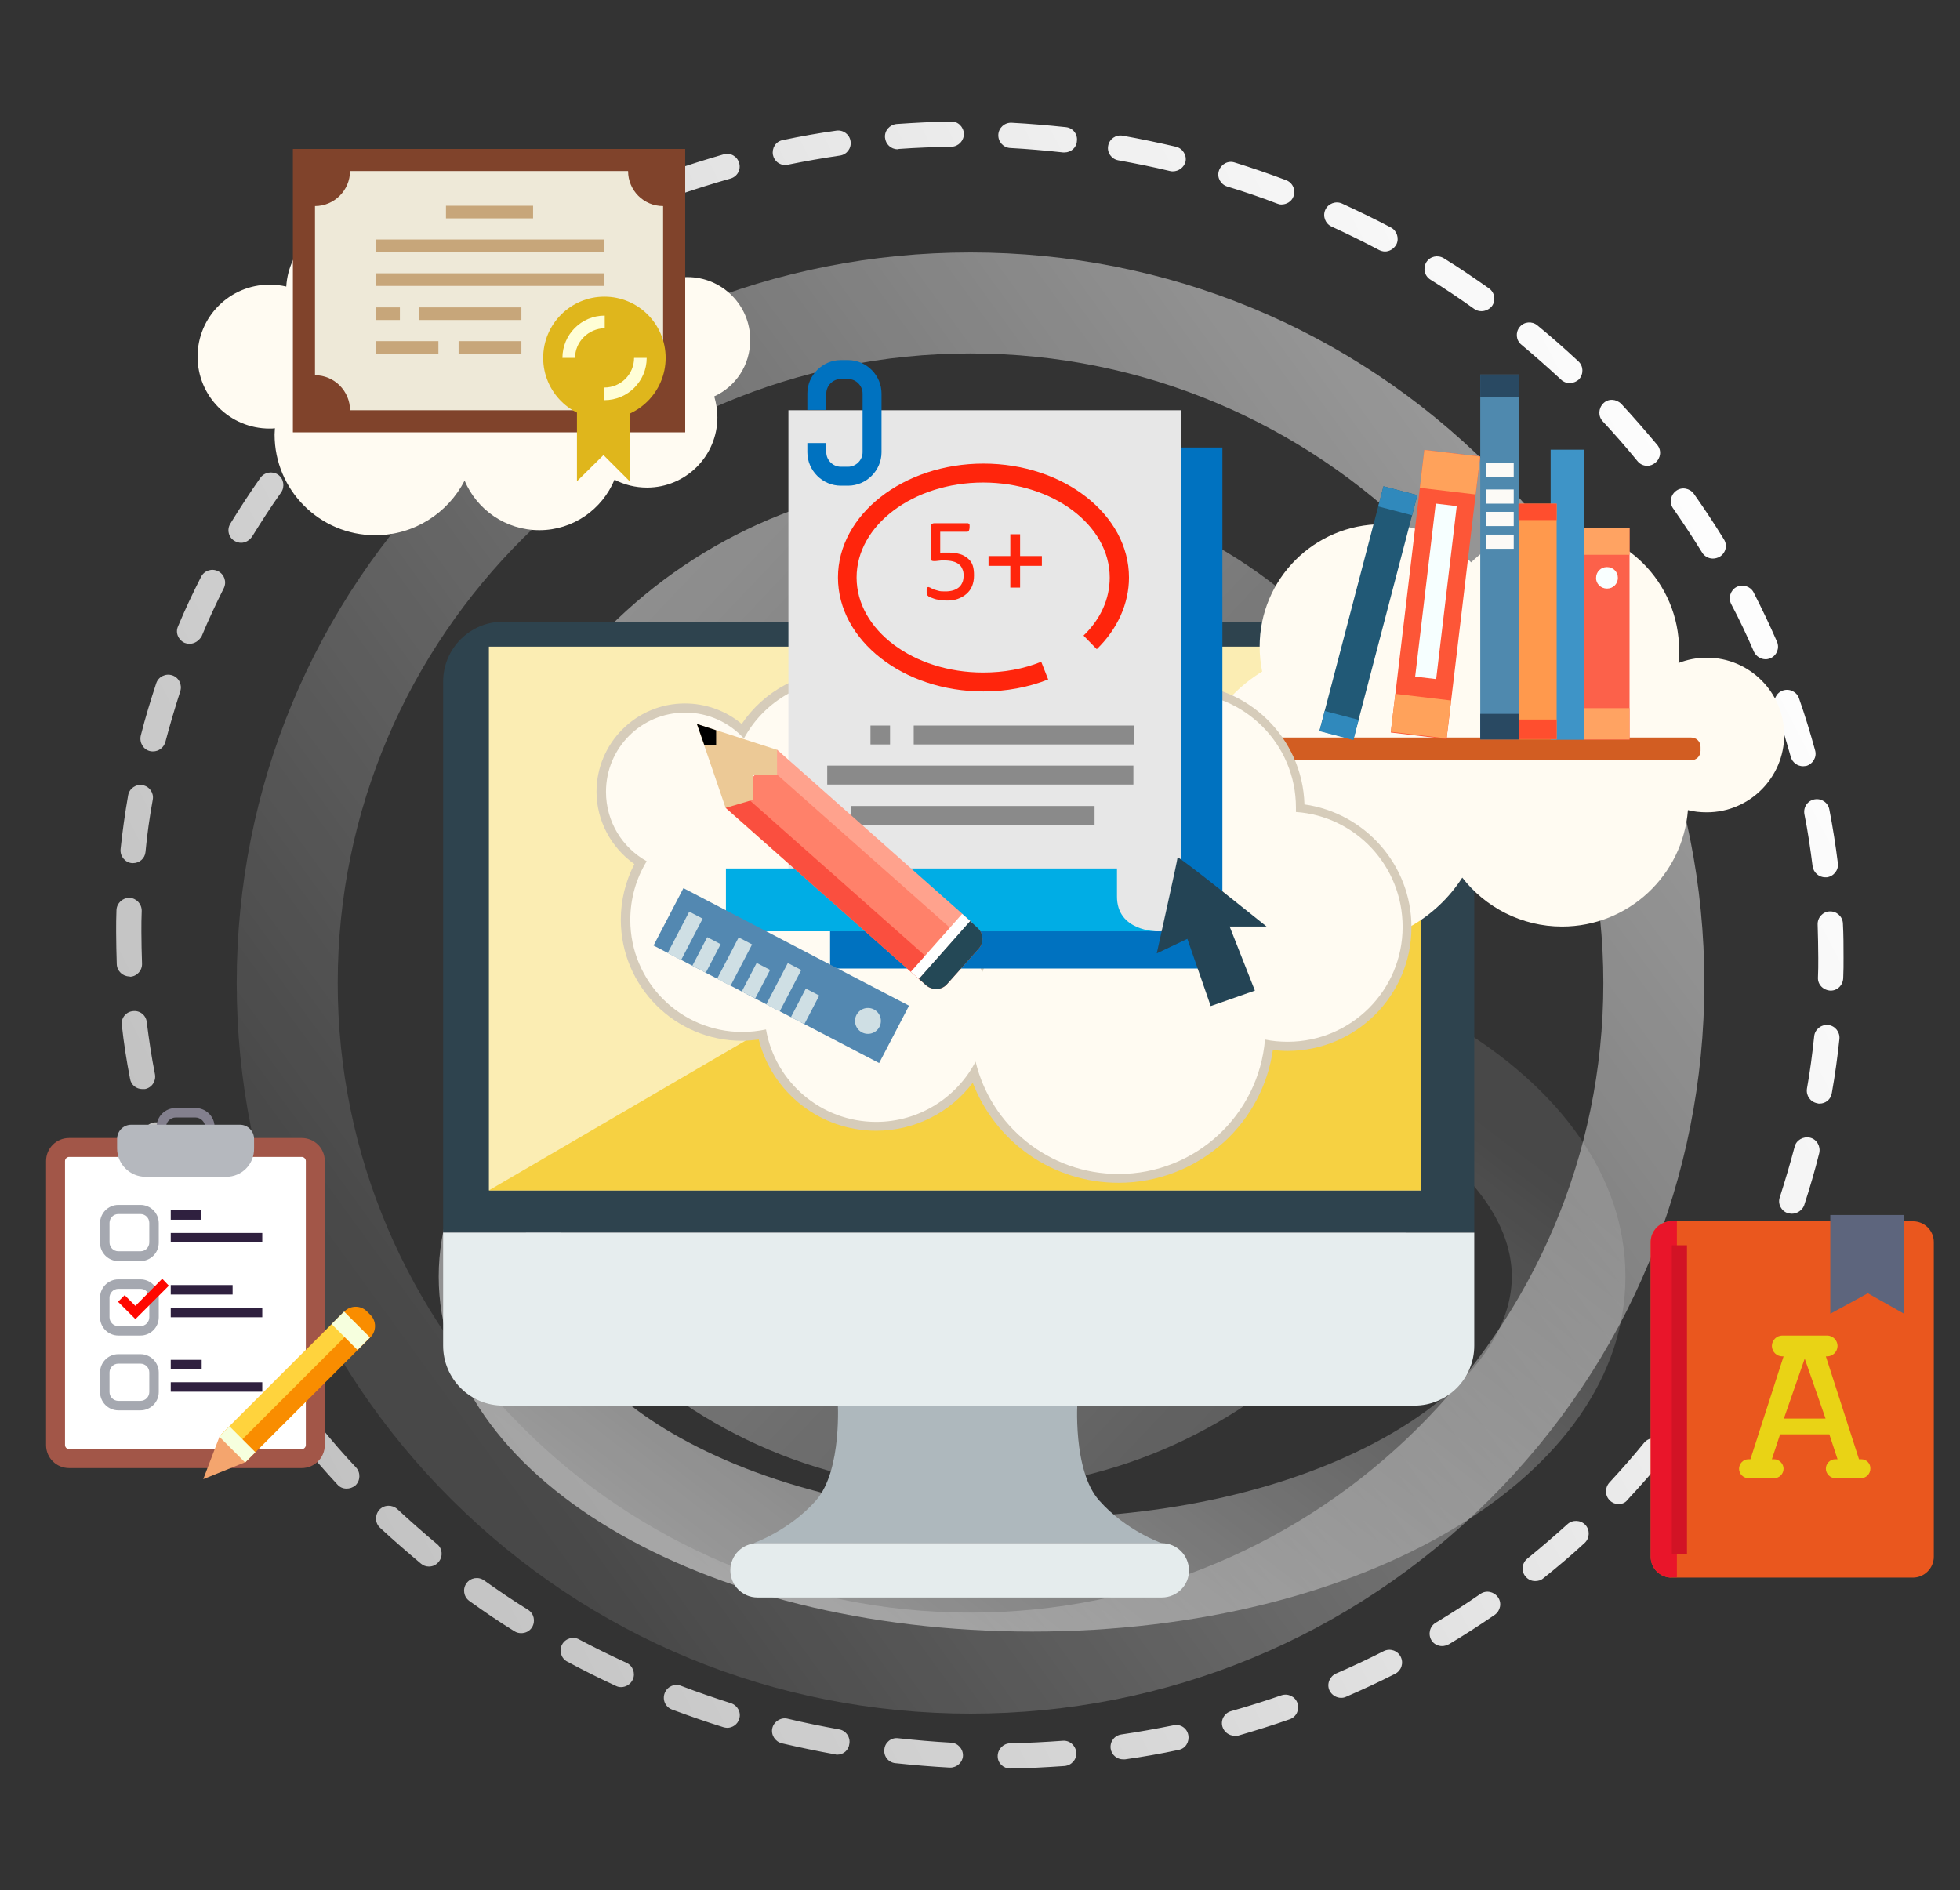 <svg width="621" height="599" viewBox="0 0 621 599" fill="none" xmlns="http://www.w3.org/2000/svg">
<rect x="0" y="0" width="621" height="599" fill="#333333" stroke="none"/>
<path d="M307.5 543C245.4 543 187 518.9 143.1 475.2C99.2 431.5 75 373.3 75 311.5C75 249.6 99.2 191.5 143.1 147.8C187 104.1 245.4 80 307.5 80C369.6 80 428 104.1 471.9 147.8C515.8 191.5 540 249.7 540 311.5C540 373.3 515.8 431.5 471.9 475.2C428 518.9 369.6 543 307.5 543ZM307.5 112C196.9 112 107 201.5 107 311.5C107 421.5 196.9 511 307.5 511C418.1 511 508 421.5 508 311.5C508 201.5 418.1 112 307.5 112Z" fill="url(#paint0_linear_544_441)"/>
<path d="M306 472C394.366 472 466 400.366 466 312C466 223.634 394.366 152 306 152C217.634 152 146 223.634 146 312C146 400.366 217.634 472 306 472Z" fill="url(#paint1_linear_544_441)"/>
<path d="M327 517C221.6 517 139 467.6 139 404.5C139 341.4 221.6 292 327 292C432.4 292 515 341.4 515 404.5C515 467.6 432.4 517 327 517ZM327 328C284.6 328 245 337 215.5 353.4C189.7 367.7 175 386.3 175 404.5C175 422.6 189.8 441.3 215.5 455.6C245 472 284.6 481 327 481C369.4 481 409 472 438.5 455.6C464.3 441.3 479 422.7 479 404.5C479 386.4 464.2 367.7 438.5 353.4C409 337 369.4 328 327 328Z" fill="url(#paint2_linear_544_441)"/>
<path d="M320.1 560.4C317.9 560.4 316.1 558.7 316.1 556.5C316.1 554.3 317.8 552.5 320 552.4C325.6 552.3 331.2 552 336.7 551.6C338.9 551.4 340.8 553.1 341 555.3C341.2 557.5 339.5 559.4 337.3 559.6C331.6 560 325.8 560.3 320.1 560.4ZM301.1 560.1C301 560.1 301 560.1 300.9 560.1C295.2 559.8 289.4 559.3 283.7 558.7C281.5 558.5 279.9 556.5 280.2 554.3C280.4 552.1 282.4 550.5 284.6 550.8C290.1 551.4 295.8 551.9 301.3 552.2C303.5 552.3 305.2 554.2 305.1 556.4C305 558.4 303.2 560.1 301.1 560.1ZM355.9 557.5C353.9 557.5 352.2 556.1 351.9 554.1C351.6 551.9 353.1 549.9 355.3 549.6C360.8 548.8 366.3 547.8 371.8 546.7C374 546.2 376.1 547.6 376.5 549.8C376.9 552 375.6 554.1 373.4 554.5C367.8 555.7 362.1 556.7 356.4 557.5C356.3 557.5 356.1 557.5 355.9 557.5ZM265.3 556C265.1 556 264.8 556 264.6 555.9C259 554.9 253.3 553.7 247.7 552.4C245.6 551.9 244.2 549.7 244.7 547.6C245.2 545.5 247.4 544.1 249.5 544.6C254.9 545.9 260.4 547 265.9 548C268.1 548.4 269.5 550.5 269.1 552.6C268.9 554.6 267.2 556 265.3 556ZM391.1 550C389.4 550 387.8 548.8 387.3 547.1C386.7 545 387.9 542.8 390.1 542.2C395.4 540.7 400.8 539 406 537.2C408.1 536.5 410.4 537.6 411.1 539.7C411.8 541.8 410.7 544.1 408.6 544.8C403.2 546.7 397.7 548.4 392.2 550C391.8 550 391.4 550 391.1 550ZM230.4 547.5C230 547.5 229.6 547.4 229.2 547.3C223.7 545.6 218.3 543.7 212.9 541.7C210.8 540.9 209.8 538.6 210.6 536.5C211.4 534.4 213.7 533.4 215.8 534.2C221 536.2 226.3 538 231.6 539.7C233.7 540.4 234.9 542.6 234.2 544.7C233.7 546.4 232.1 547.5 230.4 547.5ZM424.9 538C423.4 538 421.9 537.1 421.2 535.6C420.3 533.6 421.3 531.2 423.3 530.3C428.4 528.1 433.5 525.7 438.4 523.2C440.4 522.2 442.8 523 443.8 525C444.8 527 444 529.4 442 530.4C436.9 533 431.7 535.4 426.4 537.7C426 537.9 425.5 538 424.9 538ZM196.8 534.6C196.2 534.6 195.7 534.5 195.1 534.2C189.9 531.8 184.7 529.2 179.7 526.5C177.8 525.5 177 523 178.1 521.1C179.1 519.2 181.6 518.4 183.5 519.5C188.4 522.1 193.5 524.6 198.5 526.9C200.5 527.8 201.4 530.2 200.5 532.2C199.8 533.7 198.3 534.6 196.8 534.6ZM456.9 521.6C455.5 521.6 454.2 520.9 453.5 519.7C452.4 517.8 453 515.3 454.9 514.2C459.7 511.3 464.4 508.3 469 505.1C470.8 503.8 473.3 504.3 474.6 506.1C475.9 507.9 475.4 510.4 473.6 511.7C468.9 514.9 464 518.1 459.1 521C458.3 521.4 457.6 521.6 456.9 521.6ZM165.1 517.5C164.4 517.5 163.6 517.3 163 516.9C158.1 513.9 153.3 510.6 148.7 507.3C146.9 506 146.5 503.5 147.8 501.7C149.1 499.9 151.6 499.5 153.4 500.8C157.9 504 162.6 507.2 167.3 510.1C169.2 511.3 169.7 513.7 168.6 515.6C167.8 516.9 166.5 517.5 165.1 517.5ZM486.4 501C485.2 501 484.1 500.5 483.3 499.5C481.9 497.8 482.2 495.3 483.9 493.9C488.2 490.4 492.5 486.7 496.6 483C498.2 481.5 500.8 481.6 502.3 483.2C503.8 484.8 503.7 487.4 502.1 488.9C497.9 492.8 493.5 496.5 489 500.1C488.2 500.8 487.3 501 486.4 501ZM135.9 496.4C135 496.4 134.1 496.1 133.4 495.5C129 491.8 124.6 488 120.4 484.1C118.8 482.6 118.7 480.1 120.2 478.4C121.7 476.8 124.2 476.7 125.9 478.2C130 482 134.2 485.7 138.5 489.3C140.2 490.7 140.4 493.2 139 494.9C138.2 495.9 137.1 496.4 135.9 496.4ZM512.8 476.6C511.8 476.6 510.8 476.2 510.1 475.5C508.5 474 508.4 471.5 509.9 469.8C513.7 465.7 517.4 461.5 520.9 457.2C522.3 455.5 524.8 455.2 526.5 456.6C528.2 458 528.5 460.5 527.1 462.2C523.5 466.6 519.6 471 515.7 475.2C515 476.2 513.9 476.6 512.8 476.6ZM109.8 471.7C108.7 471.7 107.7 471.3 106.9 470.4C103 466.2 99.2 461.8 95.6 457.4C94.2 455.7 94.5 453.2 96.2 451.8C97.9 450.4 100.4 450.7 101.8 452.4C105.3 456.7 109 461 112.8 465C114.3 466.6 114.2 469.2 112.6 470.7C111.7 471.4 110.8 471.7 109.8 471.7ZM535.5 448.7C534.7 448.7 533.9 448.5 533.2 448C531.4 446.7 531 444.2 532.2 442.4C535.4 437.8 538.5 433.1 541.3 428.4C542.4 426.5 544.9 425.9 546.8 427C548.7 428.1 549.3 430.6 548.2 432.5C545.2 437.4 542.1 442.3 538.8 447C538 448.1 536.8 448.7 535.5 448.7ZM87.2 443.7C85.9 443.7 84.7 443.1 83.9 442C80.6 437.3 77.4 432.4 74.4 427.6C73.2 425.7 73.8 423.3 75.7 422.1C77.6 420.9 80 421.5 81.2 423.4C84.1 428.1 87.2 432.8 90.4 437.4C91.7 439.2 91.2 441.7 89.4 443C88.8 443.5 88 443.7 87.2 443.7ZM554 417.9C553.4 417.9 552.8 417.8 552.2 417.5C550.2 416.5 549.4 414.1 550.4 412.1C552.9 407.1 555.2 402 557.4 396.9C558.3 394.9 560.6 393.9 562.6 394.8C564.6 395.7 565.6 398 564.7 400C562.5 405.3 560.1 410.6 557.5 415.7C556.9 417.1 555.5 417.9 554 417.9ZM68.6 412.9C67.1 412.9 65.7 412.1 65 410.7C62.4 405.6 59.9 400.3 57.6 395.1C56.7 393.1 57.7 390.7 59.7 389.8C61.7 388.9 64.1 389.9 65 391.9C67.2 397 69.6 402.1 72.1 407C73.1 409 72.3 411.4 70.4 412.4C69.8 412.8 69.2 412.9 68.6 412.9ZM567.7 384.6C567.3 384.6 566.9 384.5 566.4 384.4C564.3 383.7 563.2 381.4 563.9 379.4C565.6 374.1 567.2 368.7 568.6 363.4C569.1 361.3 571.3 360 573.5 360.5C575.6 361 576.9 363.2 576.4 365.4C575 371 573.4 376.5 571.6 382C571 383.5 569.4 384.6 567.7 384.6ZM54.4 379.9C52.7 379.9 51.2 378.9 50.6 377.2C48.7 371.8 47 366.2 45.5 360.7C44.9 358.6 46.2 356.4 48.3 355.8C50.4 355.2 52.6 356.5 53.2 358.6C54.7 363.9 56.3 369.3 58.1 374.6C58.8 376.7 57.7 379 55.6 379.7C55.3 379.8 54.9 379.9 54.4 379.9ZM576.5 349.7C576.3 349.7 576 349.7 575.8 349.6C573.6 349.2 572.2 347.2 572.5 345C573.5 339.5 574.2 334 574.8 328.4C575 326.2 577 324.6 579.2 324.8C581.4 325 583 327 582.8 329.2C582.2 334.9 581.4 340.7 580.4 346.3C580.1 348.4 578.4 349.7 576.5 349.7ZM45.1 345.1C43.2 345.1 41.5 343.8 41.2 341.8C40.1 336.2 39.2 330.4 38.6 324.8C38.3 322.6 39.9 320.6 42.1 320.4C44.3 320.1 46.3 321.7 46.5 323.9C47.2 329.4 48 334.9 49.1 340.4C49.5 342.6 48.1 344.7 45.9 345.1C45.6 345.1 45.4 345.1 45.1 345.1ZM580 313.9C577.7 313.8 575.9 312 576 309.8C576.1 307.8 576.1 305.7 576.1 303.6C576.1 300.1 576 296.5 575.9 293C575.8 290.8 577.5 288.9 579.7 288.8C581.9 288.7 583.8 290.4 583.9 292.6C584.1 296.2 584.1 299.9 584.1 303.5C584.1 305.6 584.1 307.8 584 309.9C583.9 312.2 582.2 313.9 580 313.9ZM41 309.4C38.9 309.4 37.1 307.7 37 305.6C36.9 302.2 36.8 298.7 36.8 295.3C36.8 293 36.8 290.7 36.9 288.4C37 286.2 38.8 284.5 41 284.5C43.2 284.6 44.9 286.4 44.9 288.6C44.8 290.8 44.8 293.1 44.8 295.3C44.8 298.6 44.9 302 45 305.3C45.1 307.5 43.4 309.4 41.2 309.5C41.1 309.4 41.1 309.4 41 309.4ZM578.3 278C576.3 278 574.6 276.5 574.3 274.5C573.6 269 572.8 263.4 571.7 258C571.3 255.8 572.7 253.7 574.9 253.3C577.1 252.9 579.2 254.3 579.6 256.5C580.7 262.1 581.6 267.9 582.3 273.5C582.6 275.7 581 277.7 578.8 278C578.6 278 578.4 278 578.3 278ZM42.2 273.5C42.1 273.5 41.9 273.5 41.8 273.5C39.6 273.3 38 271.3 38.2 269.1C38.8 263.4 39.6 257.7 40.6 252C41 249.8 43.1 248.4 45.2 248.8C47.4 249.2 48.8 251.3 48.4 253.4C47.4 258.9 46.6 264.5 46.1 270C45.9 272 44.2 273.5 42.2 273.5ZM571.3 242.8C569.5 242.8 567.9 241.6 567.4 239.9C565.9 234.6 564.3 229.2 562.4 223.9C561.7 221.8 562.8 219.5 564.9 218.8C567 218.1 569.3 219.2 570 221.3C571.9 226.7 573.6 232.3 575.1 237.8C575.7 239.9 574.4 242.1 572.3 242.7C572 242.7 571.7 242.8 571.3 242.8ZM48.5 238.1C48.2 238.1 47.8 238.1 47.5 238C45.4 237.5 44.1 235.3 44.6 233.1C46 227.5 47.7 222 49.5 216.5C50.2 214.4 52.5 213.3 54.6 214C56.7 214.7 57.8 217 57.1 219.1C55.4 224.4 53.8 229.8 52.4 235.1C51.9 236.9 50.3 238.1 48.5 238.1ZM559.4 208.9C557.9 208.9 556.4 208 555.7 206.5C553.5 201.4 551.1 196.3 548.5 191.4C547.5 189.4 548.3 187 550.2 186C552.2 185 554.6 185.8 555.6 187.7C558.2 192.8 560.7 198 563 203.3C563.9 205.3 563 207.7 560.9 208.6C560.4 208.8 559.9 208.9 559.4 208.9ZM60 204C59.5 204 59 203.9 58.5 203.7C56.5 202.8 55.5 200.5 56.4 198.5C58.6 193.2 61.1 187.9 63.7 182.8C64.7 180.8 67.1 180 69.1 181C71.1 182 71.9 184.4 70.9 186.4C68.4 191.4 66 196.5 63.9 201.6C63 203.1 61.6 204 60 204ZM542.7 177C541.4 177 540 176.3 539.3 175.1C536.4 170.4 533.3 165.7 530.1 161.1C528.8 159.3 529.3 156.8 531.1 155.5C532.9 154.2 535.4 154.7 536.7 156.5C540 161.2 543.2 166 546.2 170.9C547.4 172.8 546.8 175.2 544.9 176.4C544.2 176.8 543.4 177 542.7 177ZM76.4 172C75.7 172 75 171.8 74.3 171.4C72.4 170.3 71.8 167.8 73 165.9C76 161 79.2 156.1 82.5 151.4C83.8 149.6 86.3 149.2 88.1 150.4C89.9 151.7 90.3 154.2 89.1 156C85.9 160.5 82.8 165.3 79.9 170C79 171.3 77.7 172 76.4 172ZM521.9 147.6C520.7 147.6 519.6 147.1 518.8 146.1C515.3 141.8 511.6 137.6 507.8 133.5C506.3 131.9 506.4 129.4 508 127.8C509.6 126.2 512.1 126.4 513.7 128C517.6 132.2 521.4 136.6 525.1 141C526.5 142.7 526.2 145.2 524.5 146.6C523.7 147.3 522.8 147.6 521.9 147.6ZM97.2 142.7C96.3 142.7 95.4 142.4 94.7 141.8C93 140.4 92.8 137.9 94.2 136.2C97.8 131.8 101.7 127.4 105.6 123.3C107.1 121.7 109.6 121.6 111.3 123.1C112.9 124.6 113 127.1 111.5 128.8C107.7 132.8 104 137.1 100.4 141.3C99.5 142.2 98.3 142.7 97.2 142.7ZM497.3 121.4C496.3 121.4 495.3 121 494.6 120.3C490.5 116.5 486.3 112.8 482 109.2C480.3 107.8 480.1 105.3 481.5 103.6C482.9 101.9 485.4 101.7 487.1 103.1C491.5 106.7 495.9 110.6 500.1 114.5C501.7 116 501.8 118.5 500.3 120.2C499.4 121 498.3 121.4 497.3 121.4ZM122 116.6C120.9 116.6 119.8 116.2 119 115.3C117.5 113.7 117.6 111.1 119.3 109.6C123.5 105.7 127.9 102 132.4 98.4C134.1 97 136.6 97.3 138 99C139.4 100.7 139.1 103.2 137.4 104.6C133.1 108.1 128.8 111.7 124.7 115.5C123.9 116.3 123 116.6 122 116.6ZM469.4 98.6C468.6 98.6 467.8 98.4 467.1 97.9C462.6 94.7 457.9 91.5 453.2 88.6C451.3 87.4 450.8 85 451.9 83.1C453.1 81.2 455.5 80.7 457.4 81.8C462.3 84.8 467.1 88.1 471.8 91.4C473.6 92.7 474 95.2 472.7 97C471.9 98 470.6 98.6 469.4 98.6ZM150.2 94.3C148.9 94.3 147.7 93.7 146.9 92.6C145.6 90.8 146.1 88.3 147.9 87C152.6 83.8 157.5 80.6 162.4 77.7C164.3 76.6 166.8 77.2 167.9 79.1C169 81 168.4 83.5 166.5 84.6C161.7 87.5 157 90.5 152.4 93.6C151.7 94 150.9 94.3 150.2 94.3ZM438.8 79.7C438.2 79.7 437.5 79.5 436.9 79.2C432 76.6 426.9 74.1 421.9 71.8C419.9 70.9 419 68.5 419.9 66.5C420.8 64.5 423.2 63.6 425.2 64.5C430.4 66.9 435.6 69.4 440.7 72.1C442.6 73.1 443.4 75.6 442.4 77.5C441.6 78.9 440.2 79.7 438.8 79.7ZM181.1 75.9C179.6 75.9 178.2 75.1 177.5 73.7C176.5 71.7 177.3 69.3 179.3 68.3C184.4 65.7 189.7 63.3 194.9 61C196.9 60.1 199.3 61.1 200.2 63.1C201.1 65.1 200.1 67.5 198.1 68.4C193 70.6 187.9 73 182.9 75.5C182.3 75.8 181.7 75.9 181.1 75.9ZM406 64.8C405.5 64.8 405.1 64.7 404.6 64.5C399.4 62.5 394.1 60.7 388.8 59.1C386.7 58.4 385.5 56.2 386.2 54.1C386.9 52 389.1 50.8 391.2 51.5C396.7 53.2 402.2 55.1 407.5 57.1C409.6 57.9 410.6 60.2 409.8 62.3C409.2 63.9 407.6 64.8 406 64.8ZM214.2 61.9C212.5 61.9 211 60.9 210.4 59.2C209.7 57.1 210.8 54.8 212.9 54.1C218.3 52.2 223.8 50.5 229.3 48.9C231.4 48.3 233.6 49.5 234.2 51.7C234.8 53.8 233.6 56 231.4 56.6C226.1 58.1 220.7 59.8 215.4 61.6C215.1 61.8 214.6 61.9 214.2 61.9ZM371.6 54.3C371.3 54.3 371 54.3 370.7 54.2C365.3 52.9 359.8 51.8 354.3 50.8C352.1 50.4 350.7 48.3 351.1 46.2C351.5 44 353.6 42.6 355.7 43C361.3 44 367 45.2 372.6 46.5C374.7 47 376.1 49.2 375.6 51.3C375.1 53.1 373.4 54.3 371.6 54.3ZM248.8 52.3C246.9 52.3 245.3 51 244.9 49.1C244.5 46.9 245.8 44.8 248 44.4C253.6 43.2 259.3 42.2 265 41.4C267.2 41.1 269.2 42.6 269.5 44.8C269.8 47 268.3 49 266.1 49.3C260.6 50.1 255 51.1 249.6 52.2C249.3 52.3 249.1 52.3 248.8 52.3ZM337.3 48.3C337.1 48.3 337 48.3 336.8 48.3C331.3 47.7 325.6 47.2 320.1 46.9C317.9 46.8 316.2 44.9 316.3 42.7C316.4 40.5 318.3 38.8 320.5 38.9C326.2 39.2 332 39.7 337.7 40.3C339.9 40.5 341.5 42.5 341.2 44.7C341.1 46.8 339.3 48.3 337.3 48.3ZM284.4 47.3C282.3 47.3 280.6 45.7 280.4 43.6C280.2 41.4 281.9 39.5 284.1 39.3C289.8 38.9 295.6 38.6 301.3 38.5C303.5 38.4 305.3 40.2 305.4 42.4C305.4 44.6 303.7 46.4 301.5 46.5C295.9 46.6 290.3 46.8 284.8 47.2C284.6 47.3 284.5 47.3 284.4 47.3Z" fill="url(#paint3_linear_544_441)"/>
<path d="M341.4 443.5C341.4 443.5 339.7 465.9 348.3 475.5C356.8 485.1 368.1 489 368.1 489H311.5H295.3H238.7C238.7 489 250 485.1 258.5 475.5C267 465.9 265.4 443.5 265.4 443.5H341.4Z" fill="#AEB8BD"/>
<path d="M467.1 390.6H140.4V216C140.4 205.5 148.9 197 159.4 197H448.1C458.6 197 467.1 205.5 467.1 216V390.6Z" fill="#2E434E"/>
<path d="M448.1 445.4H159.4C148.9 445.4 140.4 436.9 140.4 426.4V390.6H467.1V426.4C467.1 436.9 458.6 445.4 448.1 445.4Z" fill="#E6EDEE"/>
<path d="M450.2 204.9H154.9V377.2H450.2V204.9Z" fill="#FBEDB3"/>
<path d="M154.9 377.2L450.2 204.9V377.2H154.9Z" fill="#F6D142"/>
<path d="M368.1 506.2H240C235.2 506.2 231.4 502.3 231.4 497.6C231.4 492.8 235.3 489 240 489H368.1C372.9 489 376.7 492.9 376.7 497.6C376.8 502.3 372.9 506.2 368.1 506.2Z" fill="#E5ECED"/>
<path d="M237.7 107.7C237.7 96.7 228.8 87.8 217.8 87.8C206.8 87.8 198 96.8 198 107.7C198 108.9 198.1 110 198.3 111.1C192.9 112.8 188.5 116.5 185.7 121.3C181.5 118.4 176.4 116.6 170.9 116.6C161.9 116.6 154 121.3 149.4 128.3C146.5 118.8 139.3 111.2 130 107.8C133.9 103.7 136.3 98.2 136.3 92.1C136.3 79.5 126.1 69.3 113.5 69.3C101.4 69.3 91.4 78.8 90.7 90.8C89 90.4 87.2 90.2 85.4 90.2C72.8 90.2 62.6 100.4 62.6 113C62.6 125.6 72.8 135.8 85.4 135.8C86 135.8 86.6 135.8 87.1 135.7C87.1 136.4 87 137 87 137.7C87 155.3 101.3 169.6 118.9 169.6C131.2 169.6 141.9 162.6 147.2 152.3C151.1 161.5 160.2 168 170.9 168C181.6 168 190.8 161.4 194.7 152C197.8 153.6 201.3 154.5 205 154.5C217.3 154.5 227.3 144.5 227.3 132.2C227.3 129.9 226.9 127.7 226.3 125.6C233.1 122.5 237.7 115.7 237.7 107.7Z" fill="#FFFBF2"/>
<path d="M217.1 47.2H92.8V137H217.1V47.2Z" fill="#80432B"/>
<path d="M210.1 65.3V118.9C204 118.9 199 123.9 199 130H110.9C110.9 123.9 105.9 118.9 99.8 118.9V65.3C105.9 65.3 110.9 60.3 110.9 54.2H199C199 60.3 203.9 65.3 210.1 65.3Z" fill="#EEE9D8"/>
<path d="M168.9 65.2H141.3V69.2H168.9V65.2Z" fill="#C7A67A"/>
<path d="M191.3 75.9H119V79.9H191.3V75.9Z" fill="#C7A67A"/>
<path d="M191.3 86.6H119V90.6H191.3V86.6Z" fill="#C7A67A"/>
<path d="M165.2 97.4H132.8V101.4H165.2V97.4Z" fill="#C7A67A"/>
<path d="M165.2 108.1H145.3V112.1H165.2V108.1Z" fill="#C7A67A"/>
<path d="M138.9 108.1H119V112.1H138.9V108.1Z" fill="#C7A67A"/>
<path d="M126.7 97.4H119V101.4H126.7V97.4Z" fill="#C7A67A"/>
<path d="M191.5 132.8C202.214 132.8 210.9 124.114 210.9 113.4C210.9 102.686 202.214 94 191.5 94C180.786 94 172.1 102.686 172.1 113.4C172.1 124.114 180.786 132.8 191.5 132.8Z" fill="#DFB61C"/>
<path d="M191.5 126.8V122.8C196.7 122.8 200.9 118.6 200.9 113.4H204.9C204.9 120.8 198.9 126.8 191.5 126.8Z" fill="#FFFED6"/>
<path d="M182.2 113.4H178.2C178.2 106 184.2 100 191.6 100V104C186.4 104.1 182.2 108.3 182.2 113.4Z" fill="#FFFED6"/>
<path d="M182.8 128.1V152.5L191.2 144.2L199.7 152.7V128.1H182.8Z" fill="#DFB61C"/>
<path d="M540.8 208.4C537.6 208.4 534.6 209 531.8 210.1C531.9 208.8 532 207.4 532 206C532 184.5 514.6 167.2 493.2 167.2C482.7 167.2 473.1 171.4 466.1 178.2C459 170.7 449 166.1 437.9 166.1C416.4 166.1 399.1 183.5 399.1 204.9C399.1 207.6 399.4 210.2 399.9 212.8C386.4 221 377.4 235.8 377.4 252.8C377.4 278.6 398.3 299.5 424.1 299.5C440.6 299.5 455 291 463.3 278.1C470.6 287.5 482.1 293.6 494.9 293.6C516 293.6 533.2 277.3 534.8 256.7C536.7 257.2 538.7 257.4 540.8 257.4C554.3 257.4 565.3 246.4 565.3 232.9C565.3 219.4 554.3 208.4 540.8 208.4Z" fill="#FFFBF2"/>
<path d="M401.9 240.9H535.8C537.5 240.9 538.8 239.6 538.8 237.9V236.7C538.8 235 537.5 233.7 535.8 233.7H401.9C400.2 233.7 398.9 235 398.9 236.7V237.9C398.9 239.5 400.2 240.9 401.9 240.9Z" fill="#D25D22"/>
<path d="M354.4 374.8C333.6 374.8 315.5 362 308.2 343.1C301 352.6 289.8 358.3 277.6 358.3C259.9 358.3 244.7 346.3 240.4 329.4C238.6 329.6 236.8 329.8 235.1 329.8C213.9 329.8 196.7 312.6 196.7 291.4C196.7 285.3 198.2 279.2 201 273.8C193.6 268.6 189 260 189 250.9C189 235.5 201.5 222.9 217 222.9C223.6 222.9 230 225.2 235 229.4C242.1 218.9 254 212.5 266.8 212.5C288 212.5 305.2 229.7 305.2 250.9C305.2 264 298.5 276 287.9 283C297.7 285.8 306.2 292.4 311.2 301.4C317.7 289.8 328.7 281.2 341.5 277.7C337.2 271.3 334.9 263.7 334.9 256C334.9 234.4 352.5 216.8 374.1 216.8C395.4 216.8 412.7 233.8 413.3 254.9C432.5 257.6 447.2 274.1 447.2 293.8C447.2 315.4 429.6 333 408 333C406.4 333 404.8 332.9 403.3 332.7C401.7 343.8 396.3 354.1 387.9 361.8C378.8 370.1 366.9 374.8 354.4 374.8Z" fill="#D6CCBA"/>
<path d="M410.6 257.3C410.6 256.8 410.6 256.3 410.6 255.9C410.6 235.8 394.3 219.5 374.2 219.5C354.1 219.5 337.8 235.8 337.8 255.9C337.8 264.9 341.1 273.1 346.5 279.4C330.4 282.2 317.1 293.2 311.2 308.1C306.4 294.5 293.6 284.7 278.5 284.4C292.4 279.6 302.4 266.4 302.4 250.9C302.4 231.3 286.5 215.4 266.9 215.4C253.4 215.4 241.7 222.9 235.7 234C231.1 229 224.5 225.8 217.1 225.8C203.2 225.8 192 237 192 250.9C192 260.4 197.2 268.6 204.9 272.9C201.6 278.3 199.7 284.7 199.7 291.5C199.7 311.1 215.6 327 235.2 327C237.8 327 240.3 326.7 242.7 326.2C245.6 342.9 260.2 355.5 277.6 355.5C291.3 355.5 303.2 347.7 309.1 336.4C314 356.8 332.4 372 354.4 372C378.8 372 398.8 353.3 400.8 329.4C403.1 329.9 405.6 330.1 408 330.1C428.1 330.1 444.4 313.8 444.4 293.7C444.4 274.4 429.5 258.6 410.6 257.3Z" fill="#FFFBF2"/>
<path d="M95.6 465.2H21.9C17.9 465.2 14.6 462 14.6 457.9V367.9C14.6 363.9 17.8 360.6 21.9 360.6H95.6C99.6 360.6 102.9 363.8 102.9 367.9V457.9C102.9 462 99.6 465.2 95.6 465.2Z" fill="#A25648"/>
<path d="M21.9 459.2C21.2 459.2 20.6 458.6 20.6 457.9V367.9C20.6 367.2 21.2 366.6 21.9 366.6H95.6C96.3 366.6 96.9 367.2 96.9 367.9V457.9C96.9 458.6 96.3 459.2 95.6 459.2H21.9Z" fill="white"/>
<path d="M68 360.1H65V357.2C65 355.5 63.6 354.1 61.9 354.1H55.7C54 354.1 52.6 355.5 52.6 357.2V360.1H49.6V357.2C49.6 353.8 52.3 351.1 55.7 351.1H61.9C65.3 351.1 68 353.8 68 357.2V360.1Z" fill="#83808E"/>
<path d="M71.7 372.9H46.1C41.2 372.9 37.1 368.9 37.1 363.9V360.9C37.1 358.4 39.1 356.4 41.6 356.4H76C78.5 356.4 80.5 358.4 80.5 360.9V363.9C80.6 368.9 76.6 372.9 71.7 372.9Z" fill="#B5B8BE"/>
<path d="M44.5 399.6H37.5C34.3 399.6 31.7 397 31.7 393.8V387.6C31.7 384.4 34.3 381.8 37.5 381.8H44.5C47.7 381.8 50.3 384.4 50.3 387.6V393.8C50.3 397 47.7 399.6 44.5 399.6ZM37.5 384.7C35.9 384.7 34.7 386 34.7 387.5V393.7C34.7 395.3 36 396.5 37.5 396.5H44.5C46.1 396.5 47.3 395.2 47.3 393.7V387.5C47.3 385.9 46 384.7 44.5 384.7H37.5Z" fill="#A5A8B0"/>
<path d="M63.6 383.5H54.1V386.5H63.6V383.5Z" fill="#2F203F"/>
<path d="M83.1 390.7H54.1V393.7H83.1V390.7Z" fill="#2F203F"/>
<path d="M44.5 423.2H37.5C34.3 423.2 31.7 420.6 31.7 417.4V411.2C31.7 408 34.3 405.4 37.5 405.4H44.5C47.7 405.4 50.3 408 50.3 411.2V417.4C50.3 420.6 47.7 423.2 44.5 423.2ZM37.5 408.4C35.9 408.4 34.7 409.7 34.7 411.2V417.4C34.7 419 36 420.2 37.5 420.2H44.5C46.1 420.2 47.3 418.9 47.3 417.4V411.2C47.3 409.6 46 408.4 44.5 408.4H37.5Z" fill="#A5A8B0"/>
<path d="M73.7 407.2H54.1V410.2H73.7V407.2Z" fill="#2F203F"/>
<path d="M83.1 414.4H54.1V417.4H83.1V414.4Z" fill="#2F203F"/>
<path d="M44.5 446.9H37.5C34.3 446.9 31.7 444.3 31.7 441.1V434.9C31.7 431.7 34.3 429.1 37.5 429.1H44.5C47.7 429.1 50.3 431.7 50.3 434.9V441.1C50.3 444.3 47.7 446.9 44.5 446.9ZM37.5 432.1C35.9 432.1 34.7 433.4 34.7 434.9V441.1C34.7 442.7 36 443.9 37.5 443.9H44.5C46.1 443.9 47.3 442.6 47.3 441.1V434.9C47.3 433.3 46 432.1 44.5 432.1H37.5Z" fill="#A5A8B0"/>
<path d="M63.9 430.9H54.1V433.9H63.9V430.9Z" fill="#2F203F"/>
<path d="M83.1 438H54.1V441H83.1V438Z" fill="#2F203F"/>
<path d="M42.9 418L37.4 412.5L39.5 410.4L42.9 413.8L51.4 405.2L53.5 407.4L42.9 418Z" fill="#FF0700"/>
<path d="M77.8 463.3L69.6 455.1L109.2 415.5C111.1 413.6 114.3 413.6 116.2 415.5L117.4 416.7C119.3 418.6 119.3 421.8 117.4 423.7L77.8 463.3Z" fill="#F98D00"/>
<path d="M113.008 419.866L108.907 415.765L69.521 455.15L73.623 459.251L113.008 419.866Z" fill="#FFD33D"/>
<path d="M69.6 455.1L64.4 468.7L77.8 463.3L69.6 455.1Z" fill="#F4A56E"/>
<path d="M72.726 451.983L69.474 455.235L77.676 463.438L80.929 460.185L72.726 451.983Z" fill="#F6FFDE"/>
<path d="M109.029 415.609L105.069 419.568L113.271 427.771L117.231 423.811L109.029 415.609Z" fill="#F6FFDE"/>
<path d="M606.1 499.9H529.6C526 499.9 523 497 523 493.3V393.6C523 390 525.9 387 529.6 387H606.1C609.7 387 612.7 389.9 612.7 393.6V493.3C612.7 496.9 609.7 499.9 606.1 499.9Z" fill="#EA571E"/>
<path d="M529.6 499.9C526 499.9 523 497 523 493.3V393.6C523 390 525.9 387 529.6 387H531.3V499.8H529.6V499.9Z" fill="#E9152A"/>
<path d="M534.5 394.6H529.7V492.5H534.5V394.6Z" fill="#D21325"/>
<path d="M579.9 385V416.3L591.8 409.8L603.3 416.3V385H579.9Z" fill="#5D657D"/>
<path d="M589.7 462.4H589L578.5 429.8H578.9C580.7 429.8 582.2 428.3 582.2 426.5C582.2 424.7 580.7 423.2 578.9 423.2H571.8H564.7C562.9 423.2 561.4 424.7 561.4 426.5C561.4 428.3 562.9 429.8 564.7 429.8H565.1L554.6 462.4H554C552.3 462.4 551 463.8 551 465.4C551 467.1 552.4 468.4 554 468.4H562.1C563.8 468.4 565.1 467 565.1 465.4C565.1 463.8 563.7 462.4 562.1 462.4H561.4L564 454.5H571.8H579.6L582.2 462.4H581.5C579.8 462.4 578.5 463.8 578.5 465.4C578.5 467 579.9 468.4 581.5 468.4H589.6C591.3 468.4 592.6 467 592.6 465.4C592.7 463.8 591.4 462.4 589.7 462.4ZM571.8 449.5H565.2L571.8 430.5L578.4 449.5H571.8Z" fill="#E9D315"/>
<path d="M516.3 167.2H502V234.4H516.3V167.2Z" fill="#FC614A"/>
<path d="M501.9 142.5H491.3V234.4H501.9V142.5Z" fill="#3E94C7"/>
<path d="M493.2 159.6H481.1V234.3H493.2V159.6Z" fill="#FF994D"/>
<path d="M481.3 118.7H469V234.3H481.3V118.7Z" fill="#4F89AE"/>
<path d="M449.079 156.897L438.341 154.087L418.06 231.576L428.798 234.386L449.079 156.897Z" fill="#215976"/>
<path d="M468.973 144.643L451.298 142.541L440.645 232.11L458.321 234.212L468.973 144.643Z" fill="#FD5637"/>
<path d="M516.3 167.2H502V175.8H516.3V167.2Z" fill="#FFA362"/>
<path d="M516.3 224.4H502V234.3H516.3V224.4Z" fill="#FFA362"/>
<path d="M509.1 186.5H509.2C511.1 186.5 512.6 185 512.6 183.1C512.6 181.2 511.1 179.7 509.2 179.7H509.1C507.2 179.7 505.7 181.2 505.7 183.1C505.6 184.9 507.2 186.5 509.1 186.5Z" fill="#F9FFFF"/>
<path d="M493.2 159.6H481.1V164.8H493.2V159.6Z" fill="#FF4E2E"/>
<path d="M493.2 228H481.1V234.2H493.2V228Z" fill="#FF4E2E"/>
<path d="M481.3 118.7H469V125.9H481.3V118.7Z" fill="#294962"/>
<path d="M481.3 226.2H469V234.3H481.3V226.2Z" fill="#294962"/>
<path d="M479.6 146.6H470.8V151.1H479.6V146.6Z" fill="#FCFAF6"/>
<path d="M479.6 155.1H470.8V159.6H479.6V155.1Z" fill="#FCFAF6"/>
<path d="M479.6 162.2H470.8V166.7H479.6V162.2Z" fill="#FCFAF6"/>
<path d="M479.6 169.4H470.8V173.9H479.6V169.4Z" fill="#FCFAF6"/>
<path d="M468.959 144.668L451.283 142.565L449.854 154.581L467.53 156.683L468.959 144.668Z" fill="#FFA25B"/>
<path d="M461.55 160.369L454.896 159.578L448.377 214.392L455.03 215.183L461.55 160.369Z" fill="#F6FFFF"/>
<path d="M459.762 221.968L442.086 219.866L440.657 231.882L458.333 233.984L459.762 221.968Z" fill="#FFA25B"/>
<path d="M449.067 156.895L438.329 154.085L436.657 160.47L447.396 163.28L449.067 156.895Z" fill="#3089BC"/>
<path d="M430.46 228.102L419.722 225.291L418.051 231.676L428.789 234.486L430.46 228.102Z" fill="#3089BC"/>
<path d="M387.3 141.8H263V306.9H387.3V141.8Z" fill="#0072C0"/>
<path d="M374.1 130H249.8V295.1H374.1V130Z" fill="#E7E7E7"/>
<path d="M366.5 295.1H230V275.2H353.9C353.9 275.2 353.9 277.5 353.9 284C353.8 295.1 366.5 295.1 366.5 295.1Z" fill="#00ADE5"/>
<path d="M268.7 153.9H266.4C260.6 153.9 255.8 149.1 255.8 143.3V140.4H261.8V143.3C261.8 145.8 263.9 147.9 266.4 147.9H268.7C271.2 147.9 273.3 145.8 273.3 143.3V124.7C273.3 122.2 271.2 120.1 268.7 120.1H266.4C263.9 120.1 261.8 122.2 261.8 124.7V129.9H255.8V124.7C255.8 118.9 260.6 114.1 266.4 114.1H268.7C274.5 114.1 279.3 118.9 279.3 124.7V143.3C279.3 149.1 274.5 153.9 268.7 153.9Z" fill="#0072C0"/>
<path d="M311.6 219.1C286.2 219.1 265.5 202.9 265.5 183C265.5 163.1 286.2 146.9 311.6 146.9C337 146.9 357.7 163.1 357.7 183C357.7 191.2 354.1 199.3 347.5 205.7L343.3 201.4C348.8 196.1 351.6 189.7 351.6 183C351.6 166.4 333.6 152.9 311.5 152.9C289.4 152.9 271.4 166.4 271.4 183C271.4 199.6 289.4 213.1 311.5 213.1C318 213.1 324.2 212 329.9 209.7L332.1 215.3C325.8 217.8 318.8 219.1 311.6 219.1Z" fill="#FF250C"/>
<path d="M308.6 182.3C308.6 183.6 308.4 184.7 308 185.7C307.6 186.7 307 187.5 306.2 188.2C305.4 188.9 304.5 189.4 303.4 189.8C302.3 190.2 301.1 190.3 299.8 190.3C299.1 190.3 298.4 190.2 297.7 190.1C297 190 296.4 189.9 295.9 189.7C295.4 189.5 295 189.4 294.6 189.2C294.3 189.1 294.1 188.9 294 188.8C293.9 188.7 293.8 188.6 293.8 188.6C293.8 188.5 293.7 188.4 293.7 188.3C293.7 188.2 293.6 188.1 293.6 187.9C293.6 187.7 293.6 187.5 293.6 187.3C293.6 187.1 293.6 186.9 293.6 186.7C293.6 186.5 293.7 186.4 293.7 186.3C293.7 186.2 293.8 186.1 293.9 186.1C294 186.1 294 186 294.1 186C294.2 186 294.4 186.1 294.7 186.2C295 186.4 295.3 186.5 295.7 186.7C296.1 186.9 296.7 187 297.3 187.2C297.9 187.4 298.7 187.4 299.6 187.4C300.4 187.4 301.2 187.3 301.9 187.1C302.6 186.9 303.2 186.6 303.7 186.2C304.2 185.8 304.6 185.3 304.9 184.6C305.2 184 305.3 183.2 305.3 182.3C305.3 181.5 305.2 180.9 304.9 180.3C304.7 179.7 304.3 179.2 303.8 178.8C303.3 178.4 302.7 178.1 301.9 177.9C301.1 177.7 300.2 177.6 299.2 177.6C298.4 177.6 297.8 177.6 297.3 177.7C296.8 177.8 296.3 177.8 295.8 177.8C295.5 177.8 295.2 177.7 295.1 177.6C295 177.5 294.9 177.1 294.9 176.7V167C294.9 166.6 295 166.3 295.2 166.1C295.4 165.9 295.7 165.8 296 165.8H306.6C306.7 165.8 306.8 165.8 306.9 165.9C307 166 307.1 166 307.1 166.1C307.2 166.2 307.2 166.4 307.2 166.5C307.2 166.7 307.2 166.9 307.2 167.1C307.2 167.5 307.1 167.9 307 168.1C306.9 168.3 306.7 168.5 306.5 168.5H297.9V175.2C298.3 175.1 298.7 175.1 299.2 175.1C299.6 175.1 300.1 175.1 300.7 175.1C302 175.1 303.2 175.3 304.2 175.6C305.2 175.9 306 176.4 306.7 177C307.4 177.6 307.9 178.3 308.2 179.2C308.5 180.1 308.6 181.2 308.6 182.3Z" fill="#FF250C"/>
<path d="M330.1 176.2H313.2V179.3H330.1V176.2Z" fill="#FF250C"/>
<path d="M320.103 169.288V186.188H323.203V169.288H320.103Z" fill="#FF250C"/>
<path d="M359.2 229.9H289.5V235.9H359.2V229.9Z" fill="#8A8A8A"/>
<path d="M282 229.9H275.8V235.9H282V229.9Z" fill="#8A8A8A"/>
<path d="M359.1 242.6H262.1V248.6H359.1V242.6Z" fill="#8A8A8A"/>
<path d="M346.8 255.4H269.7V261.4H346.8V255.4Z" fill="#8A8A8A"/>
<path d="M401.3 293.6C401.3 293.6 373.1 270.9 373.1 271.7C373.1 272.5 366.5 302.1 366.5 302.1L376.2 297.5L383.6 318.8L397.6 313.9L389.6 293.6H401.3Z" fill="#244455"/>
<path d="M216.54 281.432L207.067 299.611L278.543 336.857L288.016 318.677L216.54 281.432Z" fill="#5388B1"/>
<path d="M218.375 288.879L211.536 302.004L215.793 304.222L222.632 291.097L218.375 288.879Z" fill="#CFDFE4"/>
<path d="M224.076 296.965L219.363 306.011L223.619 308.229L228.333 299.183L224.076 296.965Z" fill="#CFDFE4"/>
<path d="M234.038 297.04L227.199 310.165L231.455 312.383L238.294 299.258L234.038 297.04Z" fill="#CFDFE4"/>
<path d="M239.739 305.127L235.026 314.172L239.283 316.39L243.996 307.345L239.739 305.127Z" fill="#CFDFE4"/>
<path d="M249.613 305.157L242.773 318.281L247.03 320.499L253.869 307.375L249.613 305.157Z" fill="#CFDFE4"/>
<path d="M255.314 313.243L250.6 322.288L254.857 324.506L259.57 315.461L255.314 313.243Z" fill="#CFDFE4"/>
<path d="M275 327.6C277.264 327.6 279.1 325.765 279.1 323.5C279.1 321.236 277.264 319.4 275 319.4C272.736 319.4 270.9 321.236 270.9 323.5C270.9 325.765 272.736 327.6 275 327.6Z" fill="#CFDFE4"/>
<path d="M310.1 300.6L300.1 311.8C298.4 313.8 295.4 313.9 293.4 312.2L229.9 256L246.1 237.7L309.6 294C311.7 295.7 311.8 298.7 310.1 300.6Z" fill="#FF816A"/>
<path d="M246.204 237.555L242.29 241.971L304.033 296.693L307.947 292.277L246.204 237.555Z" fill="#FFA28D"/>
<path d="M234.473 250.879L229.962 255.968L292.005 310.955L296.515 305.866L234.473 250.879Z" fill="#FA4F3F"/>
<path d="M310.1 300.6L300.1 311.8C298.4 313.8 295.4 313.9 293.4 312.2L291.1 310.1L307.3 291.8L309.6 293.9C311.7 295.7 311.8 298.7 310.1 300.6Z" fill="#244856"/>
<path d="M304.832 289.6L288.582 307.936L291.126 310.191L307.377 291.855L304.832 289.6Z" fill="white"/>
<path d="M246.2 237.6L220.8 229.4L229.9 256L238.7 253.4V245.6H246.2V237.6Z" fill="#ECC996"/>
<path d="M226.9 231.4L220.8 229.4L223.2 236.2H226.9V231.4Z" fill="black"/>
<defs>
<linearGradient id="paint0_linear_544_441" x1="133.3" y1="438.52" x2="496.216" y2="173.896" gradientUnits="userSpaceOnUse">
<stop stop-color="white" stop-opacity="0.1"/>
<stop offset="1" stop-color="white" stop-opacity="0.5"/>
</linearGradient>
<linearGradient id="paint1_linear_544_441" x1="141.739" y1="156.489" x2="435.538" y2="434.638" gradientUnits="userSpaceOnUse">
<stop stop-color="white" stop-opacity="0.5"/>
<stop offset="1" stop-color="white" stop-opacity="0.2"/>
</linearGradient>
<linearGradient id="paint2_linear_544_441" x1="404.434" y1="303.398" x2="243.131" y2="514.004" gradientUnits="userSpaceOnUse">
<stop stop-color="white" stop-opacity="0.1"/>
<stop offset="1" stop-color="white" stop-opacity="0.5"/>
</linearGradient>
<linearGradient id="paint3_linear_544_441" x1="75.663" y1="421.063" x2="564.72" y2="167.753" gradientUnits="userSpaceOnUse">
<stop stop-color="white" stop-opacity="0.7"/>
<stop offset="1" stop-color="white"/>
</linearGradient>
</defs>
</svg>
